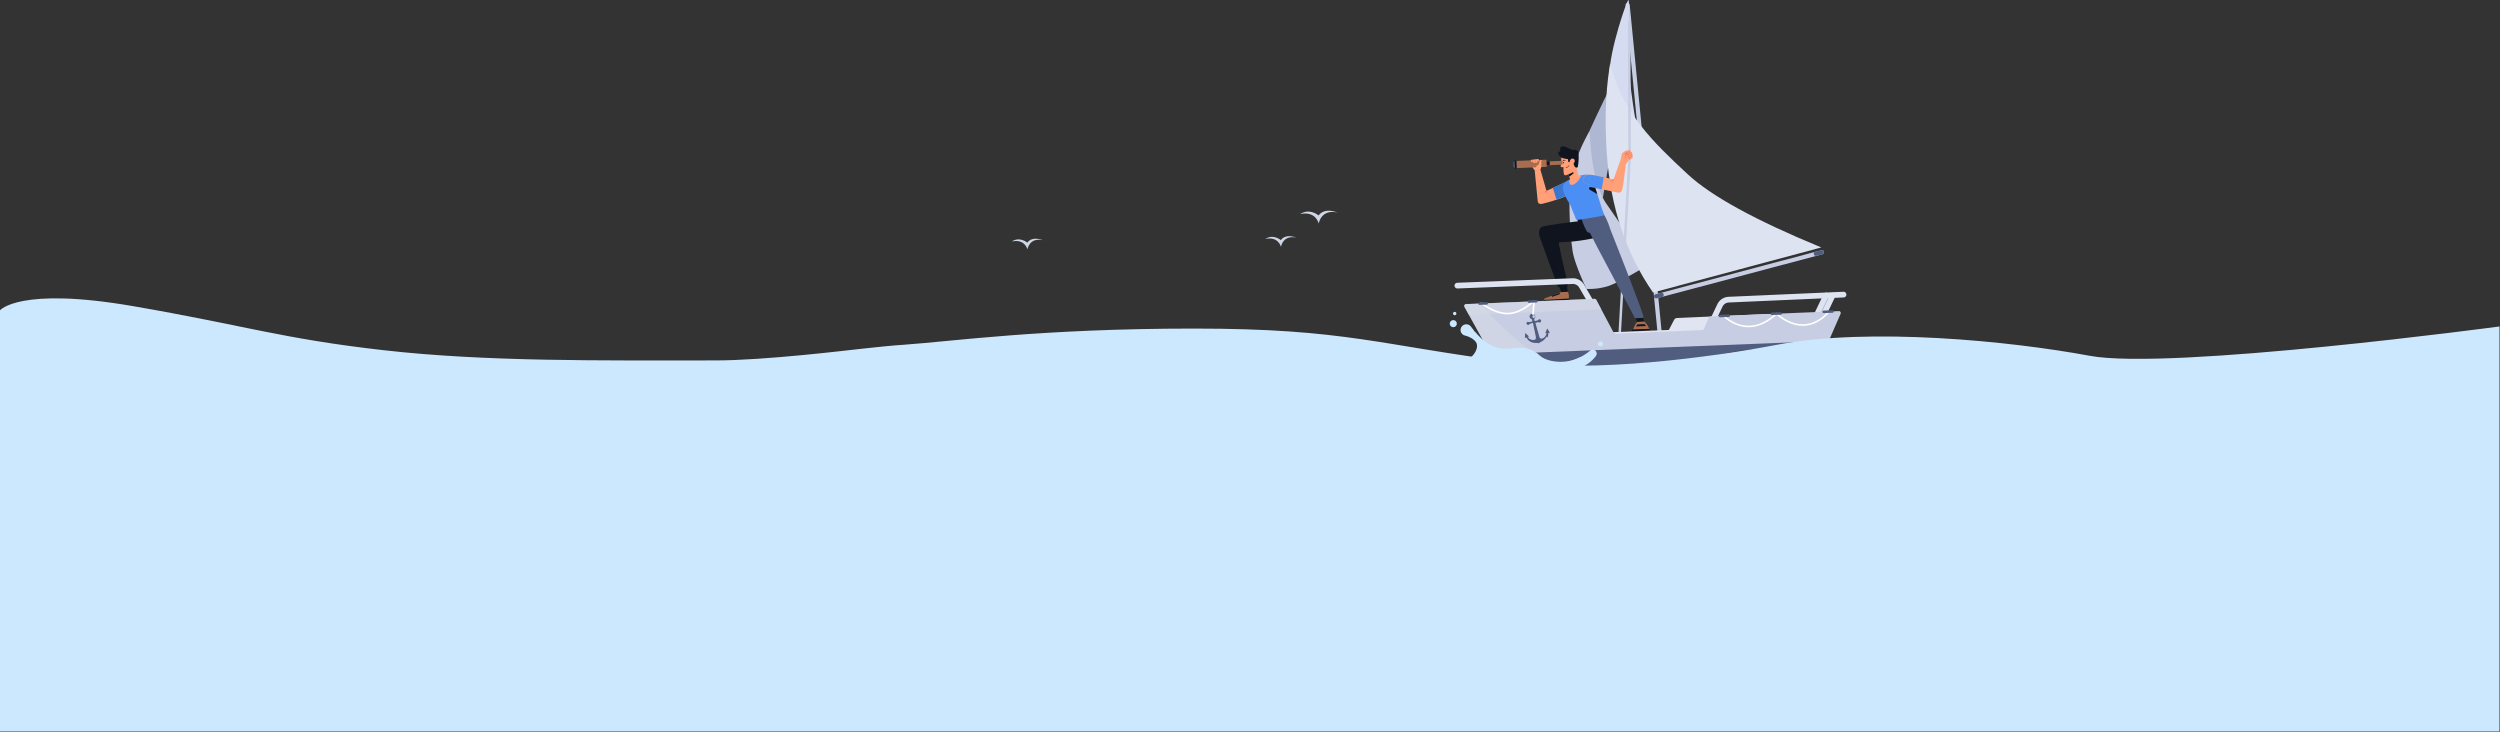<svg width="2388" height="699" fill="none" xmlns="http://www.w3.org/2000/svg"><rect width="100%" height="100%" fill="#333333" stroke="none"/><path fill-rule="evenodd" clip-rule="evenodd" d="M1259.64 213.53s2.15-14.21 18.1-10.46c-7.51-2.95-14.48-2.41-18.23 2.68 0 .02-.07-.04-.21-.14-1.36-1-9.09-6.66-17.49-1.06 15.02-3.49 17.83 8.98 17.83 8.98zm-36.07 22.25s1.75-11.8 15.02-8.71c-6.17-2.41-12.07-2.01-15.15 2.28 0 0-7.11-6.17-14.89-1.07 12.61-2.82 15.02 7.5 15.02 7.5zm-227.14-6.3c-13.28-3.08-15.02 8.72-15.02 8.72s-2.41-10.33-15.02-7.51c7.78-5.1 14.88 1.07 14.88 1.07 3.09-4.29 8.99-4.69 15.16-2.28z" fill="#CFD6E6"/><path d="M1555.72 4.73l.99-.1-.99.1zm-1.09-.9l.09 1-.09-1zm31.53 312.6l.99-.1-.99.1zm-.9 1.1l.1.99-.1-1zm-1.09-.9l-1 .1 1-.1zm-30.44-311.7l.99-.1-.99.1zm186.83 236.95l.25.97-.25-.97zm.71-1.22l.96-.26-.96.26zm-158.53 43.19l-.26-.97.26.97zm-1.23-.71l.97-.26-.97.26zm.71-1.23l-.25-.96.25.96zm157.82-41.96l.26.97-.26-.97zM1556.71 4.63a2 2 0 0 0-2.18-1.8l.19 2 1.99-.2zm30.44 311.7l-30.44-311.7-1.99.2 30.44 311.7 1.99-.2zm-1.79 2.19a2 2 0 0 0 1.79-2.19l-1.99.2.2 1.99zm-2.19-1.8a2 2 0 0 0 2.19 1.8l-.2-1.99-1.99.2zm-30.44-311.7l30.44 311.7 1.99-.19-30.44-311.7-1.99.2zm1.8-2.18a2 2 0 0 0-1.8 2.18l1.99-.2-.19-1.98zm186.28 240a2 2 0 0 0 1.42-2.44l-1.93.52.51 1.93zm-157.82 41.97l157.82-41.96-.51-1.93-157.82 41.96.51 1.93zm-2.44-1.42a2 2 0 0 0 2.44 1.42l-.51-1.93-1.93.51zm1.42-2.44a2 2 0 0 0-1.42 2.44l1.93-.51-.51-1.93zm157.82-41.97l-157.82 41.97.51 1.93 157.82-41.96-.51-1.94zm2.44 1.42a2 2 0 0 0-2.44-1.42l.51 1.94 1.93-.52z" fill="#C7CDE2"/><path d="M1587.42 282.64l.25.97-.25-.97zm.72-1.22l.97-.24-.97.24zm-5.95 2.56l.25.97-.25-.97zm-1.22-.72l-.96.25.96-.25zm.72-1.22l-.24-.97.24.97zm5.23-1.34l-.24-.96.24.96zm153.5-38.82l.25.97-.25-.97zm-5.63 1.48l.25.97-.25-.97zm-1.22-.72l.97-.25-.97.25zm.71-1.22l.26.97-.26-.97zm5.63-1.47l-.25-.97.25.97zm-152.24 43.66a2 2 0 0 0 1.44-2.43l-1.94.5.5 1.93zm-5.23 1.34l5.23-1.34-.5-1.94-5.23 1.34.5 1.94zm-2.43-1.44a2 2 0 0 0 2.43 1.44l-.5-1.94-1.93.5zm1.44-2.44a2 2 0 0 0-1.44 2.44l1.93-.5-.49-1.94zm5.23-1.33l-5.23 1.33.49 1.94 5.23-1.34-.49-1.94zm2.43 1.44a2 2 0 0 0-2.43-1.44l.49 1.93 1.94-.5zm151.56-38.33a2 2 0 0 0 1.43-2.44l-1.93.5.5 1.94zm-5.63 1.48l5.63-1.48-.5-1.93-5.63 1.47.5 1.94zm-2.44-1.43a2 2 0 0 0 2.44 1.43l-.5-1.94-1.94.5zm1.43-2.44a2 2 0 0 0-1.43 2.44l1.94-.5-.51-1.94zm5.63-1.48l-5.63 1.48.51 1.93 5.63-1.47-.51-1.94zm2.44 1.43a2 2 0 0 0-2.44-1.43l.51 1.94 1.93-.51z" fill="#505D7F"/><path d="M1543.5 73.29c-6.83 12.73-15.15 29.76-24.94 51.07-9.78 21.32-5.63 42.9 12.47 64.76l12.47-71.6V73.3z" fill="#AFB8D2"/><path d="M1518.3 125.3c-12.21 21.32-18.51 41.7-19.04 61-.27 12.87-.14 31.5 2.81 52.96.94 7.24 5.36 19.44 13.28 36.73 7.24.27 14.34-.67 21.05-2.81 6.7-2.28 19.44-8.98 38.48-20.38a13075.56 13075.56 0 0 1-40.36-58.05c-9.12-13.14-14.48-36.33-16.22-69.45z" fill="#C7CDE2"/><path d="M1555.48 0c-1.61 0-18.24 48.67-18.24 71.86 0 15.55 9.66 37.4 28.96 65.96-5.09-27.75-8.31-49.47-9.65-65.42-2.28-24 .54-72.4-1.07-72.4z" fill="#D5DBF1"/><path d="M1534.83 147.34c3.62 50.54 18.23 94.65 44.11 132.05l160.77-43.03c-62.88-25.88-105.39-49.2-127.65-69.98-33.52-31.1-61.95-58.46-74.15-105.65 0 3.89-6.7 30.03-3.08 86.6z" fill="#DDE3F0"/><path d="M1556.8 21.31h.6-.6zm-.6-.6l-.01-.6.01.6zm1 128.9h-.6.6zm-.6.6v-.6.6zm-.6-.59h.6-.6zm-.4-128.3h-.6.6zm1.6 129.8l.6.04-.6-.03zm-.57-.63l-.03.6.03-.6zm-8.82 166.88l.6.03-.6-.03zm-.63.56l.03-.6-.03.6zm-.57-.63l.6.03-.6-.03zm9.39-166.24l.6.03-.6-.03zm1.4-129.75c0-.66-.54-1.2-1.21-1.2l.01 1.2h1.2zm.4 128.3l-.4-128.3h-1.2l.4 128.3h1.2zm-1.2 1.2c.67 0 1.2-.53 1.2-1.2h-1.2v1.2zm-1.2-1.19c0 .66.54 1.2 1.2 1.2v-1.2h-1.2zm-.4-128.3l.4 128.3h1.2l-.4-128.3h-1.2zm1.19-1.2a1.2 1.2 0 0 0-1.19 1.2h1.2l-.01-1.2zm1.61 131.04a1.2 1.2 0 0 0-1.13-1.27l-.07 1.2 1.2.07zm-9.39 166.24l9.39-166.24-1.2-.07-9.39 166.24 1.2.07zm-1.26 1.13a1.2 1.2 0 0 0 1.26-1.13l-1.2-.07-.06 1.2zm-1.13-1.26a1.2 1.2 0 0 0 1.13 1.26l.06-1.2-1.19-.06zm9.38-166.24l-9.38 166.24 1.19.06 9.39-166.24-1.2-.06zm1.27-1.14a1.2 1.2 0 0 0-1.27 1.14l1.2.06.07-1.2z" fill="#C7CDE2"/><path d="M1561.56 301.11l2.15 6.44 6.7-.4-2.41-8.72-6.44 2.68z" fill="#0F141F"/><path d="M1497.6 278.59l-6.17.4-15.82 6.03c-.54.14-.8.8-.67 1.35l.67 1.6 22.53-1.34s1.47-3.62-.54-8.04z" fill="#A86D4F"/><path d="M1498.67 286.63l-23.46 1.34a.29.29 0 0 1-.27-.26l-.13-.94c0-.14.13-.27.26-.27l23.47-1.34c.13 0 .27.13.27.27l.13.94c0 .13-.13.26-.27.26zm-9.25-12.6l2.01 4.96 6.17-.4-.94-5.63-7.24 1.07zm18.64-60.73l-2.01-4.56 7.37-2.55 2.42 8.18-7.78-1.07z" fill="#0F141F"/><path d="M1508.06 211.29s-29.9 3.48-35.13 5.36c-2.55.94-3.49 5.23-2.41 8.98 1.07 3.49 15.01 41.43 17.43 47.73.13.54.67.8 1.2.8l7.24-.4c2.95-.8-.4-6.16-7.24-39.95-.26-1.2-.26-2.41.94-2.41 18.1-.27 36.34-4.7 36.34-4.7s-1.48-17.02-18.37-15.41z" fill="#0F141F"/><path d="M1510.47 208.34s6.17-2.82 17.97-7.64c2.95 1.47 7.38 10.45 9.66 18.23 4.42 11 30.97 78.3 31.77 83.66 0 .53-.26 1.07-.8 1.07l-6.84.27c-.4 0-.67-.14-.8-.54-3.09-6.16-35.27-65.96-42.64-80.7-.27-.4-2.28-.81-2.28-.81-1.08-.8-4.29-7.24-6.04-13.54z" fill="#505D7F"/><path d="M1482.18 282.48l.4 1.07 7.65-2.68-.67-1.07-7.38 2.68z" fill="#0F141F"/><path d="M1563.71 307.55c-1.75 2-2.69 4.56-4.03 7.37l15.83-.67c-1.75-4.15-4.03-6.43-4.97-7.1l-6.83.4z" fill="#A86D4F"/><path fill-rule="evenodd" clip-rule="evenodd" d="M1570.54 309.56l-6.43.27c-.29.28-.54.65-.77.99-.2.29-.39.56-.57.75-.14.13 0 .27.13.27l9.12-.4c.13 0 .13-.14.13-.27-.4-.67-.93-1.2-1.47-1.61h-.14zm-11.39 6.7l16.36-.67c.13 0 .26-.13.26-.27v-.94a.28.28 0 0 0-.26-.26l-16.36.67a.29.29 0 0 0-.27.26v.94c0 .14.13.27.27.27z" fill="#0F141F"/><path d="M1466.22 163.16s-3.88-4.83-3.35-6.17c.67-1.34 8.58-.67 8.58-.67l-.8 6.7-4.43.14z" fill="#FFA078"/><path d="M1471.45 162.22l5.77 20.11 19.31-8.98-.81 14.07c-9.92 4.3-21.58 6.98-21.58 6.98s-5.23 2-5.37-2.69l-2.81-28.82 5.49-.67z" fill="#FFA078"/><path d="M1475.07 183.8l1.88-2a.4.4 0 0 1 .54 0l.13.13.54 3.22c0 .13 0 .26-.14.26-.13 0-.26 0-.26-.13l-.94-3.08.67.13-2.15 1.74h-.4s0-.13.13-.26z" fill="#F0715D"/><path d="M1486.74 190.64c2.82-.94 5.9-2.14 8.85-3.35l.8-14.08-13.14 6.17 3.49 11.26z" fill="#3B77D1"/><path d="M1491.84 145.86l-1.08 13.14c0 .4.27.67.67.67h2.01s-.4 7.78 1.48 7.78 11.13-3.75 11.13-3.75-.27-13.81-.67-16.1c-.27-2.27-11.13-4.01-13.54-1.74z" fill="#FFA078"/><path d="M1491.84 157.26l-36.88 1.6-.13-3.75 36.87-1.47c.27 0 .67.13.67.4.27.94.4 1.88.14 2.82-.14.13-.41.4-.67.4z" fill="#A86D4F"/><path d="M1475.8 154.13l4.42-.18.16 3.75-4.42.19-.16-3.75z" fill="#0F141F"/><path d="M1447.18 160.48c1.48 0 2.69-1.48 2.69-3.35 0-1.88-1.21-3.36-2.69-3.36-1.47 0-1.34 1.48-1.34 3.36 0 1.87-.13 3.35 1.34 3.35z" fill="#2196F3"/><path d="M1476.82 159.4l-28.97 1.21c-.53 0-1.07-.4-1.07-1.07l-.13-4.7c0-.53.4-1.07 1.07-1.07l28.96-1.2c.27 0 .54.27.54.53l.27 5.77c-.27.27-.4.53-.67.53z" fill="#A86D4F"/><path d="M1493.58 156.19c.22 0 .4-.36.4-.8 0-.45-.18-.81-.4-.81-.22 0-.4.36-.4.8 0 .45.18.8.4.8z" fill="#0F141F"/><path d="M1506.45 210.08c-.27 0-.54-.13-.67-.27-.67-.53-1.21-2.68-1.61-3.62-.53-1.2-1.07-2.41-1.61-3.75l-2.81-7.24c-.27.4-4.56-7.37-5.77-10.46-.94-2.54-1.74-5.36-.67-8.04 1.88-4.42 7.51-5.9 11.67-7.5 3.75-1.35 7.91-2.69 11.93-2.42 4.83.4 11.53 29.9 15.55 38.74-.67.8-25.2 4.7-26.01 4.56z" fill="#4B8EF4"/><path d="M1495.86 159.8c.67 0 1.2-.26 1.74-.66s.94-.94 1.07-1.48l.14-.13.13.13a2.94 2.94 0 0 1-1.07 1.75 5 5 0 0 1-1.88.93c-.13 0-.27 0-.27-.13 0-.14 0-.4.14-.4z" fill="#0F141F"/><path d="M1507.93 167.72c-1.88-3.76-2.02-9.92-2.02-9.92s-4.55 3.08-8.18 3.35a22.51 22.51 0 0 0 2.02 9.92c.13.13 0 .4-.14.53 0 0-.13 0-.27.14-1.07 3.35.54 6.57 4.83 3.89 4.29-2.69 6.3-8.05 6.3-8.05-.53.14-1.07.27-1.47.4-.4.14-.94.14-1.07-.26z" fill="#FFA078"/><path d="M1498.27 166.38a20.81 20.81 0 0 0 3.89-1.75c.67-.26 1.21.54.8 1.08l-4.02 3.08c-.27-.54-.4-.8-.67-2.41z" fill="#0F141F"/><path d="M1469.71 157.26l.4-1.34.27-1.2c0-.14.14-.28.14-.54l.4-.8c.27-.68 1.2-.81 1.61-.41l-.27 2.14v4.43l-.81 2.55-3.35.67c-.4-1.21-.94-2.42-.67-3.35.27-1.61 2.28-2.15 2.28-2.15zm-7.24-3.08c.13.4.54.53.94.53h.94v.27c.13.4.53.8 1.07.67l2.28-.27c.54 0 .94-.53.94-1.07v-.27h.53c.68 0 1.08-.67.81-1.34l-.13-.4c-.14-.54-.81-.4-1.21-.4l-6.04.8c-.67 0-.4.8-.13 1.48z" fill="#FFA078"/><path d="M1464.35 154.71l-.54-2m2.28-.28l.54 2.95m1.47-3.22l.54 1.75" stroke="#F0715D" stroke-width=".53" stroke-linecap="round"/><path d="M1448.53 161.15h-1.48c-.13 0-.27-.14-.27-.27l-.27-7.24c0-.13.14-.27.27-.27h1.48c.13 0 .27.14.27.27l.26 7.24c0 .13-.13.27-.26.27zm50.55-6.3h-.54c-.27 0-.4-.14-.54-.4 0-.54-.13-1.48-.26-2.42-5.37-.67-6.17-1.47-6.84-2.01-2.28-1.74-3.76-5.23-.54-5.36-.67-5.9 1.61-6.57 11.53-1.34 2.15-.8 4.29-.27 5.37 1.34 1.34 3.22.53 10.59 0 14.07-.14.94-.27 1.21-1.21 1.34h-.13c-.94 0-1.61-.53-2.02-1.34l-.8-2.14c0-.13 0-.4.13-.67.94-.8 1.48-2.68.41-3.75-1.75-1.75-4.03 0-4.3 2.14.14.4 0 .54-.26.54z" fill="#0F141F"/><path d="M1553.65 156.05l2.41-3.35c.54-.4 1.21-.67 1.88-.67.81-.4 1.74-1.2 1.74-2.01 0-.27-.67-.4-.67-.4.27 0 .54-.8.54-1.08l-.54-2.54c0-.54-.53-.94-1.2-.94l-.14-.94c-.13-.53-.67-.8-1.34-.67l-2.01.54-3.08 2.41c-2.15 6.84-1.34 10.06 2.41 9.65z" fill="#FFA078"/><path d="M1514.36 174.96c-2.81-1.21-3.08-5.23-.4-6.84 1.88-1.2 4.42-1.61 8.31-.94 7.51 1.34 18.91 4.3 18.91 4.3l6.3-17.44 5.63 2.01s-2.68 22.26-3.62 25.2c-.94 2.96-2.54 3.1-6.03 2.29-3.49-.8-20.78-4.3-20.78-4.3l-8.32-4.28z" fill="#FFA078"/><path d="M1547.62 154.04l1.61-7.1c0-.4.26-.8.67-.94l3.08-2.15c.27-.13.67-.13.94 0l2.01.8c.4.14.54.41.4.81-.13.67-.8 1.07-1.47.94l-1.48-.27-1.61 1.08s2.01 1.6 1.21 4.42c-.13.53-1.88 1.6-1.88 1.6l2.55 2.82c-2.68 1.75-4.56.14-6.03-2z" fill="#FFA078"/><path d="M1540.37 173.88l.41-2.4.53.4-2.81 1.87h-.27v-.27l2.55-2.28c.13-.13.4-.13.53 0 0 .14.14.27 0 .4l-.8 2.28c.13.14 0 .14-.14 0 0 0 .14.14 0 0z" fill="#F0715D"/><path d="M1492.77 152.97c.27-.13.41-.13.67-.27h.67c.41 0 .81.14 1.21.27.14 0 .14.13.14.27 0 .13-.14.13-.27.13-.4-.13-.67-.13-1.08-.13-.13 0-.4 0-.53.13-.14 0-.27.14-.4.14-.14.13-.41 0-.54-.14-.13 0-.13-.27.13-.4z" fill="#0F141F"/><path d="M1531.93 169.33c-3.22-.68-6.71-1.48-9.66-2.02-3.89-.67-6.43-.26-8.31.94-2.68 1.61-2.41 5.63.4 6.84l8.45 4.3 7.11 1.47 2.01-11.53z" fill="#4B8EF4"/><path d="M1554.45 143.85c.54 0 .94.14 1.48.4.13.14.4.4.54.68.13.26.13.67 0 .93-.27.54-.94.8-1.48.8s-1.07-.13-1.61-.4h.4c-.4.4-.93.81-1.47 1.21v-.53c.4.27.54.67.8 1.07a3.09 3.09 0 0 1 0 2.55c-.13.4-.4.8-.67 1.07 0 .13-.13.13-.26 0-.14 0-.14-.13 0-.27.26-.27.4-.67.53-1.07.14-.4.14-.67.14-1.07s-.14-.68-.27-1.08c0-.26-.27-.53-.54-.8-.13-.13-.13-.27 0-.54.4-.4.94-.8 1.34-1.2h.14c.13-.14.26-.14.4 0 .53.4 1.74.67 2.14-.14.14-.4 0-.67-.4-.94-.4-.27-.8-.4-1.34-.4-.13 0-.13-.13-.13-.13.13 0 .13-.14.26-.14z" fill="#F0715D"/><path d="M1557.94 144.93c.13.26.27.53.13.93 0 .14-.13.4-.26.4-.14.14-.27.14-.41.28-.53.4-.93.67-1.47.93l-.81.4c-.13 0-.26.14-.53.14s-.4-.13-.54-.13c-.27-.14-.53-.4-.67-.8 0-.14 0-.41.14-.68.13-.27.26-.27.4-.4.13-.14.4 0 .53.13.14.14 0 .4-.13.54-.13.13-.27.13-.27.27 0 .13.14.4.4.4.27.27.81 0 1.35-.27.53-.27.93-.53 1.47-.8.27-.14.4-.27.54-.54.13-.27 0-.4.13-.8-.13 0-.13 0 0 0 0-.14-.13-.14 0 0z" fill="#F0715D"/><path d="M1559.15 147.47c-.4.54-.94.67-1.34.94-.41.27-.94.54-1.48.67-.27.14-.53.14-.8.27-.41 0-.67-.13-.94-.27-.27-.13-.4-.4-.54-.8-.13-.4.14-.8.4-.8.14 0 .27 0 .27.13s0 .13-.13.26c-.4.14-.14.67.13.94.14.14.4.27.54.27.27 0 .4-.13.67-.27.4-.13.94-.4 1.34-.67.4-.26.94-.53 1.21-.8l.13-.13c.14-.14.27-.14.27 0 .4 0 .4.13.27.26z" fill="#F0715D"/><path d="M1559.55 149.08c-.4.54-.67.67-1.07.94-.41.27-.81.54-1.21.67-.27.13-.4.13-.8.27-.41 0-.54-.27-.81-.4-.13-.14-.4-.4-.4-.8 0-.41.27-.68.54-.68.13 0 .13 0 .26.13v.27c-.4.27-.26.54 0 .8.14.14.41.28.41.28.13 0 .4-.14.53-.14.4-.13.81-.4 1.21-.67.4-.27.8-.53 1.07-.8h.27v.13z" fill="#F0715D"/><path d="M1556.87 152.3a1 1 0 0 1-.94-.67c-.13-.4 0-.8.27-1.07h.27v.26c-.14.14-.27.4-.14.68.14.13.4.4.54.26.13 0 .27 0 .27.14 0 .13 0 .26-.27.4.13 0 .13 0 0 0z" fill="#F0715D"/><path d="M1518.38 181.12l7.38 4.3c-.67-2.02-1.34-4.03-2.01-5.9l-4.43-.81c-.8-.13-1.47.4-1.47 1.34 0 .4.13.8.53 1.07z" fill="#0F141F"/><path d="M1502 269.89l-.11-1.36.11 1.36zm7.57 4.03l1.18-.68-.02-.03-1.16.71zm-7.63-4.03l-.05-1.36.05 1.36zm-109.81 4.3l.05 1.35-.05-1.36zm-1.42-1.31l1.36-.06-1.36.06zm1.31-1.42l.05 1.36-.05-1.36zm109.79-4.28l.06 1.36h.04l-.1-1.37zm10.09 5.34l-1.16.7 1.16-.7zm.02.02l1.18-.68-1.18.68zm7.78 13.41l1.17-.68-1.17.68zm-.5 1.86l.68 1.18-.68-1.18zm-1.86-.5l1.18-.68-1.18.69zm243.67-4.55l-.06-1.36.06 1.36zm1.3-1.42l-1.36.06 1.36-.06zm-110.98 6.25l.06 1.36-.06-1.36zm-.01 0l-1.36.04c.01.36.16.7.43.96.27.25.62.38.99.36l-.06-1.36zm0 0l1.36-.04a1.37 1.37 0 0 0-1.41-1.32l.05 1.36zm-7.27 4.86l1.22.59-1.22-.6zm0 0l-1.23-.59 1.23.59zm-6.71 14.07l1.23.59-1.23-.59zm-1.81.65l.58-1.23-.58 1.23zm-.64-1.82l1.22.59-1.22-.59zm6.7-14.07l-1.23-.6v.01l1.23.59zm0 0l-1.22-.6h-.01l1.23.6zm9.62-6.4l.05 1.35-.05-1.36zm.01 0l.05 1.35h.01l-.06-1.36zm109.67-4.83l-.06-1.36.06 1.36zm-15.21 2.48l-1.22-.59 1.22.59zm-.63-1.82l-.59 1.23.59-1.23zm-8.75 21.4l-1.23-.6 1.23.6zm-1.82.63l.59-1.23-.59 1.23zm-.64-1.81l1.23.58-1.23-.58zm9.39-19.58l-1.23-.59 1.23.6zm8.76 1.04l1.22.6-1.22-.6zm-.64-1.81l.59-1.23-.59 1.23zm-8.75 21.39l-1.23-.59 1.23.59zm-1.81.64l-.59 1.22.59-1.22zm-.64-1.82l-1.23-.59 1.23.6zm9.38-19.57l1.23.59-1.23-.6zm-247.43-9.97a6.97 6.97 0 0 1 6.31 3.38l2.32-1.42a9.7 9.7 0 0 0-8.84-4.68l.21 2.72zm-.1 0h.1l-.21-2.72.11 2.72zm-109.82 4.3l109.82-4.3-.11-2.72-109.82 4.3.11 2.71zm-2.83-2.62a2.73 2.73 0 0 0 2.83 2.61l-.11-2.72-2.72.11zm2.62-2.82a2.73 2.73 0 0 0-2.62 2.82l2.72-.1-.1-2.72zm109.79-4.3l-109.79 4.3.1 2.71 109.8-4.28-.11-2.72zm11.31 6a12.43 12.43 0 0 0-11.36-6l.2 2.72a9.7 9.7 0 0 1 8.83 4.7l2.33-1.42zm.03.05l-.03-.05-2.33 1.42 2.36-1.37zm7.77 13.4l-7.77-13.4-2.36 1.37 7.78 13.4 2.35-1.36zm-.99 3.73a2.72 2.72 0 0 0 .99-3.72l-2.35 1.36 1.36 2.36zm-3.71-1a2.7 2.7 0 0 0 3.71 1l-1.36-2.36-2.35 1.37zm-7.77-13.38l7.77 13.39 2.35-1.37-7.77-13.4-2.35 1.38zm252.67 9.51a2.72 2.72 0 0 0 2.6-2.83l-2.72.11.12 2.72zm-109.68 4.83l109.68-4.83-.12-2.72-109.68 4.83.12 2.72zm-.01 0h.01l-.12-2.72h-.01l.12 2.72zm-1.42-1.32l2.72-.08-2.72.08zm-4.69 5.4a7.06 7.06 0 0 1 6.1-4.08l-.1-2.72a9.77 9.77 0 0 0-8.45 5.63l2.45 1.18zm0 0l-2.45-1.17 2.45 1.18zm-6.7 14.08l6.7-14.07-2.45-1.18-6.71 14.08 2.46 1.17zm-3.63 1.28c1.36.65 2.98.07 3.63-1.28l-2.46-1.17-1.17 2.45zm-1.28-3.62a2.72 2.72 0 0 0 1.28 3.63l1.17-2.46-2.45-1.17zm6.7-14.08l-6.7 14.08 2.45 1.17 6.71-14.08-2.46-1.17zm0 0l2.46 1.17-2.46-1.17zm10.8-7.18a12.48 12.48 0 0 0-10.79 7.17l2.45 1.18a9.76 9.76 0 0 1 8.44-5.63l-.1-2.72zm.01 0h-.01l.1 2.72h.01l-.1-2.72zm109.66-4.82l-109.67 4.82.12 2.72 109.67-4.83-.12-2.71zm2.84 2.6a2.73 2.73 0 0 0-2.84-2.6l.12 2.71 2.72-.11zm-16.76 1.83a2.72 2.72 0 0 0-1.28-3.63l-1.17 2.45 2.45 1.18zm-9.38 19.57l9.38-19.57-2.45-1.18-9.39 19.57 2.46 1.18zm-3.63 1.28c1.35.65 2.98.07 3.63-1.28l-2.46-1.18-1.17 2.46zm-1.28-3.63a2.72 2.72 0 0 0 1.28 3.63l1.17-2.46-2.45-1.17zm9.38-19.58l-9.38 19.58 2.45 1.17 9.39-19.57-2.46-1.18zm3.63-1.27a2.72 2.72 0 0 0-3.63 1.27l2.46 1.18 1.17-2.45zm7.58 3.5a2.72 2.72 0 0 0-1.27-3.64l-1.18 2.46 2.45 1.17zm-9.38 19.57l9.38-19.58-2.45-1.17-9.39 19.57 2.46 1.18zm-3.63 1.27c1.35.65 2.98.08 3.63-1.27l-2.46-1.18-1.17 2.45zm-1.28-3.63a2.72 2.72 0 0 0 1.28 3.63l1.17-2.45-2.45-1.18zm9.39-19.57l-9.39 19.57 2.45 1.18 9.39-19.57-2.45-1.18zm3.63-1.28a2.72 2.72 0 0 0-3.63 1.28l2.45 1.18 1.18-2.46z" fill="#DDE3F0"/><path d="M1701.76 321.7l-9.38-19.83a3.74 3.74 0 0 0-3.22-2.01l-87.16 3.88c-1.2 0-2.41.8-2.95 1.88l-4.96 9.52-59.8 2.41c-1.88 0-3.35 1.61-3.35 3.62a3.2 3.2 0 0 0 3.35 3.22l56.18-2.41-3.08 5.76 114.37-6.03z" fill="#E1E5F2"/><path d="M1756.47 297.17l-122.69 5.1c-.67 0-1.21.4-1.47.94l-4.56 10.72c-.4.8-1.08 1.34-2.01 1.34l-82.33 3.49c-.81 0-1.61-.4-2.15-1.2l-16.36-30.84a2.07 2.07 0 0 0-2.14-1.21l-122.29 4.96c-1.21.13-2.01 1.47-1.48 2.55l28.56 52.15c35.81 16.62 109.42 24.8 153.4 7.64 94.8-27.88 116.93-23.33 161.71-17.56l15.56-35.66c.4-1.21-.54-2.55-1.75-2.42z" fill="#C7CDE2"/><path d="M1427.42 345.17c35.8 16.62 109.42 24.8 153.4 7.64 97.75-25.6 117.19-21.72 161.71-17.56l4.15-9.65-322.88 12.87 3.62 6.7z" fill="#505D7F"/><path opacity=".6" d="M1524.9 286.58c-.4-.8-1.21-1.34-2.14-1.2l-122.29 5.09a1.77 1.77 0 0 0-1.61 2.55l4.29 7.77 126.44-5.23-4.69-8.98z" fill="#D6DBE8"/><path opacity=".6" d="M1464.43 336.59c-11.4-6.44-44.39-37.94-50.29-46.25h-13.4c-1.35 0-2.55 1.47-2.02 2.68l29.1 51.88 15.56 22.66c4.42-.54 32.58-24.54 21.05-30.97z" fill="#D6DBE8"/><path d="M1646.29 301.86c16.63 14.34 34.46 12.87 50.56-2.15 17.83 15.15 35.93 14.21 50.28-2.14" stroke="#fff" stroke-width="1.56"/><path fill-rule="evenodd" clip-rule="evenodd" d="M1742.17 299.04c-.81 0-1.34-.54-1.34-1.2 0-.68.53-1.21 1.34-1.21l8.04-.27c.81 0 1.34.54 1.34 1.2 0 .68-.53 1.21-1.34 1.21l-8.04.27zm-49.48 1.88c-.81 0-1.34-.54-1.34-1.2 0-.68.53-1.22 1.34-1.22l8.04-.26c.81 0 1.35.53 1.35 1.2 0 .67-.54 1.2-1.35 1.2l-8.04.28zm-50.95.94c0 .67.53 1.2 1.34 1.2l8.04-.26c.81 0 1.34-.54 1.34-1.21 0-.67-.53-1.2-1.34-1.2l-8.04.26c-.81 0-1.34.54-1.34 1.2zm-162.77 16.86a10.28 10.28 0 0 1-.8 3.62h-.05c-.1.02-.19.03-1.03-.8v.13a8.23 8.23 0 0 1-2.28 2.95c-.13 0-.13.14-.13.14-.8.67-1.61 1.2-2.68 1.74-.54.27-.94.54-1.34.8-.27.27-.4.4-.67.54-.14 0-.27-.03-.41-.07-.13-.03-.26-.06-.4-.06-.18 0-.4-.03-.63-.06a6.46 6.46 0 0 0-.84-.08c-1.21 0-2.28 0-3.22-.27h-.13a8.36 8.36 0 0 1-3.36-1.47h-.13c0-.07 0-.1-.02-.12-.01-.02-.05-.02-.12-.02-.93-.8-1.74-1.74-2.41-2.81-.13-.13-.4-.4-.54-.67-.13 0-.13 0-.26.13-.2.2-.4.32-.64.48l-.3.2c0-.33.03-.68.06-1.04.04-.4.07-.83.07-1.25 0-1.34.14-2.54.14-2.54.67.53 1.34 1.07 1.87 1.6.34.27.64.54.94.81.3.27.61.54.94.8a1 1 0 0 0-.27.07c-.1.03-.2.07-.27.07-.07.07-.19.1-.32.14a1.9 1.9 0 0 0-.35.13c.07.13.14.23.21.33.06.1.13.2.2.34.18.27.43.48.65.68l.28.25c1.35 1.08 3.36 1.61 4.83 1.21.54-.13.94-.4 1.21-.67l.1-.2c.1-.15.17-.27.17-.47v-.8c0-.54 0-.94-.14-1.48l-.57-2.76c-.7-3.43-1.71-8.33-2.11-9.84-.67.27-2.41.67-2.41.67-.27.13-.67.4-.94.67l-.27.27c-.27.4-.94.4-1.34.27h-.13s-.14-.14-.27-.14c-.67-.53-.94-1.34-.54-2 .27-.54.94-.81 1.61-.68 0 0 .13.14.27.14.27.13.8.13 1.07.13.27-.13 1.88-.54 2.55-.67-.14-.54-.4-1.74-.4-1.88 0-.1-.23-.2-.46-.3l-.21-.1s-.14-.13-.27-.13a2.7 2.7 0 0 1-1.21-1.48c-.4-.94-.13-2.01.54-2.68.13 0 .13-.13.13-.13.27-.27.54-.4.81-.54h.8c.4 0 .67 0 .94.13h.13c.94.4 1.75 1.08 1.88 2.15 0 .67-.13 1.34-.54 1.88 0 .06-.03.1-.06.13-.04.03-.07.07-.07.13-.13.14-.4.54-.4.67 0 .08.12.46.25.89l.28 1c.81-.28 2.42-.68 2.55-.68.27 0 .54-.27.81-.54.05-.05.1-.08.14-.1.07-.05.12-.08.12-.16.41-.4 1.21-.54 1.75-.14.67.54.94 1.34.53 2.01 0 .07-.03.1-.06.14-.04.03-.07.06-.07.13v.14c-.4.4-.8.53-1.34.4 0 0-.13-.14-.27-.14-.27-.13-.67-.13-1.07-.13-.11.11-1.34.4-2.06.58l-.36.09c.24.9.83 2.97 1.47 5.22.79 2.78 1.65 5.84 2.02 7.25l.08.24c.11.36.24.77.46 1.1.13.27.27.54.4.67s.27.27.54.4c.4.27.8.27 1.34.14 1.47-.27 3.08-1.75 3.75-3.36l.4-1.2c.14-.27.14-.54.14-.8a.92.92 0 0 0-.23.04c-.13.04-.29.09-.44.09-.06 0-.11.02-.18.05a.86.86 0 0 1-.36.08c.4-.8.67-1.47.94-2.28.13-.4.3-.77.47-1.14.17-.37.33-.74.47-1.14 0-.08.25.35.61.94.22.37.47.8.73 1.2.54.68.94 1.48 1.21 2.02-.23 0-.45-.04-.65-.08a2.55 2.55 0 0 0-.43-.06h-.26c0 .23-.05.4-.08.57-.03.13-.06.25-.06.37zm-13.56-15.02c.04-.02.07-.05.15-.13.29-.28.44-.63.6-1 .06-.16.13-.31.21-.47-.14-.67-.81-1.07-1.48-1.07h-.27c-.67.26-.94 1.07-.8 1.74.13.54.54.94 1.07 1.07h.4v-.13l.12-.01z" fill="#505D7F"/><path d="M1414.88 289.63c9.38 6.57 17.7 9.92 25.2 9.92 7.38 0 15.69-3.89 24.81-11.66.14-.14.27-.14.4 0v.13l-.94 12.07" stroke="#fff" stroke-width="1.56" stroke-linecap="round"/><path fill-rule="evenodd" clip-rule="evenodd" d="M1459.26 288.02c0 .67.54 1.2 1.21 1.2l7.1-.26c.54 0 1.08-.54 1.08-1.2 0-.68-.54-1.21-1.21-1.21l-7.11.26c-.53 0-1.07.54-1.07 1.21zm-47.2 2.01c0 .67.54 1.2 1.21 1.2l6.97-.26c.54 0 1.07-.54 1.07-1.2 0-.68-.53-1.21-1.2-1.21l-6.98.27c-.53 0-1.07.53-1.07 1.2z" fill="#505D7F"/><path d="M1397.04 344.55c7.5.67 17.83-12.07 12.2-18.5-2.55-2.95-6.57-4.7-10.19-5.63a5.4 5.4 0 0 1-2.82-8.45 5.5 5.5 0 0 1 8.58-.27c11.67 14.48 19.58 32.98 34.87 36.34l-42.64-3.49zm-8.85-32.05a3.35 3.35 0 1 0 0-6.7 3.35 3.35 0 0 0 0 6.7zm140.65 18.38a2.41 2.41 0 1 0 .01-4.83 2.41 2.41 0 0 0-.01 4.82zm-139.31-29.77c.88 0 1.61-.72 1.61-1.6a1.6 1.6 0 1 0-1.61 1.6zm101.23 45.32c8.85 0 20.52-4.96 28.16-11.53a3.86 3.86 0 0 1 4.43-.4 3.82 3.82 0 0 1 1.07 5.5c-2.15 2.94-6.17 7.23-13.68 10.99-12.74 6.83-19.98-4.56-19.98-4.56z" fill="#CCE8FF"/><path d="M1408.7 316.53c14.75 17.97 26.82 17.16 36.07 16.09 9.12-1.07 17.83-.67 26.01 6.97 6.57 6.17 23.6 8.58 36.74 2.41 8.32-3.89 3.49 7.64 3.49 7.64l-55.24 8.99s-33.39-6.3-47.07-42.1z" fill="#CCE8FF"/><path d="M1996.14 339.86c-76.43-14.21-209.85-27.35-298.34-10.6-65.33 12.38-173.67 26.72-252.63 16.76-127.52-16.08-159.03-32.17-304.51-32.17-145.49 0-229.3 12.06-276.9 15.42-12.33.8-26.14 2.28-40.9 3.88-14.74 1.61-92.91 11.13-139.58 11.13-109.41 0-219.1 1.34-316.98-9.78-97.89-11.13-130.74-23.33-239.35-42.1C18.34 273.63 0 296.42 0 296.42v402.2h2387.5V311.84s-314.93 42.23-391.36 28.02z" fill="#CCE8FF"/></svg>